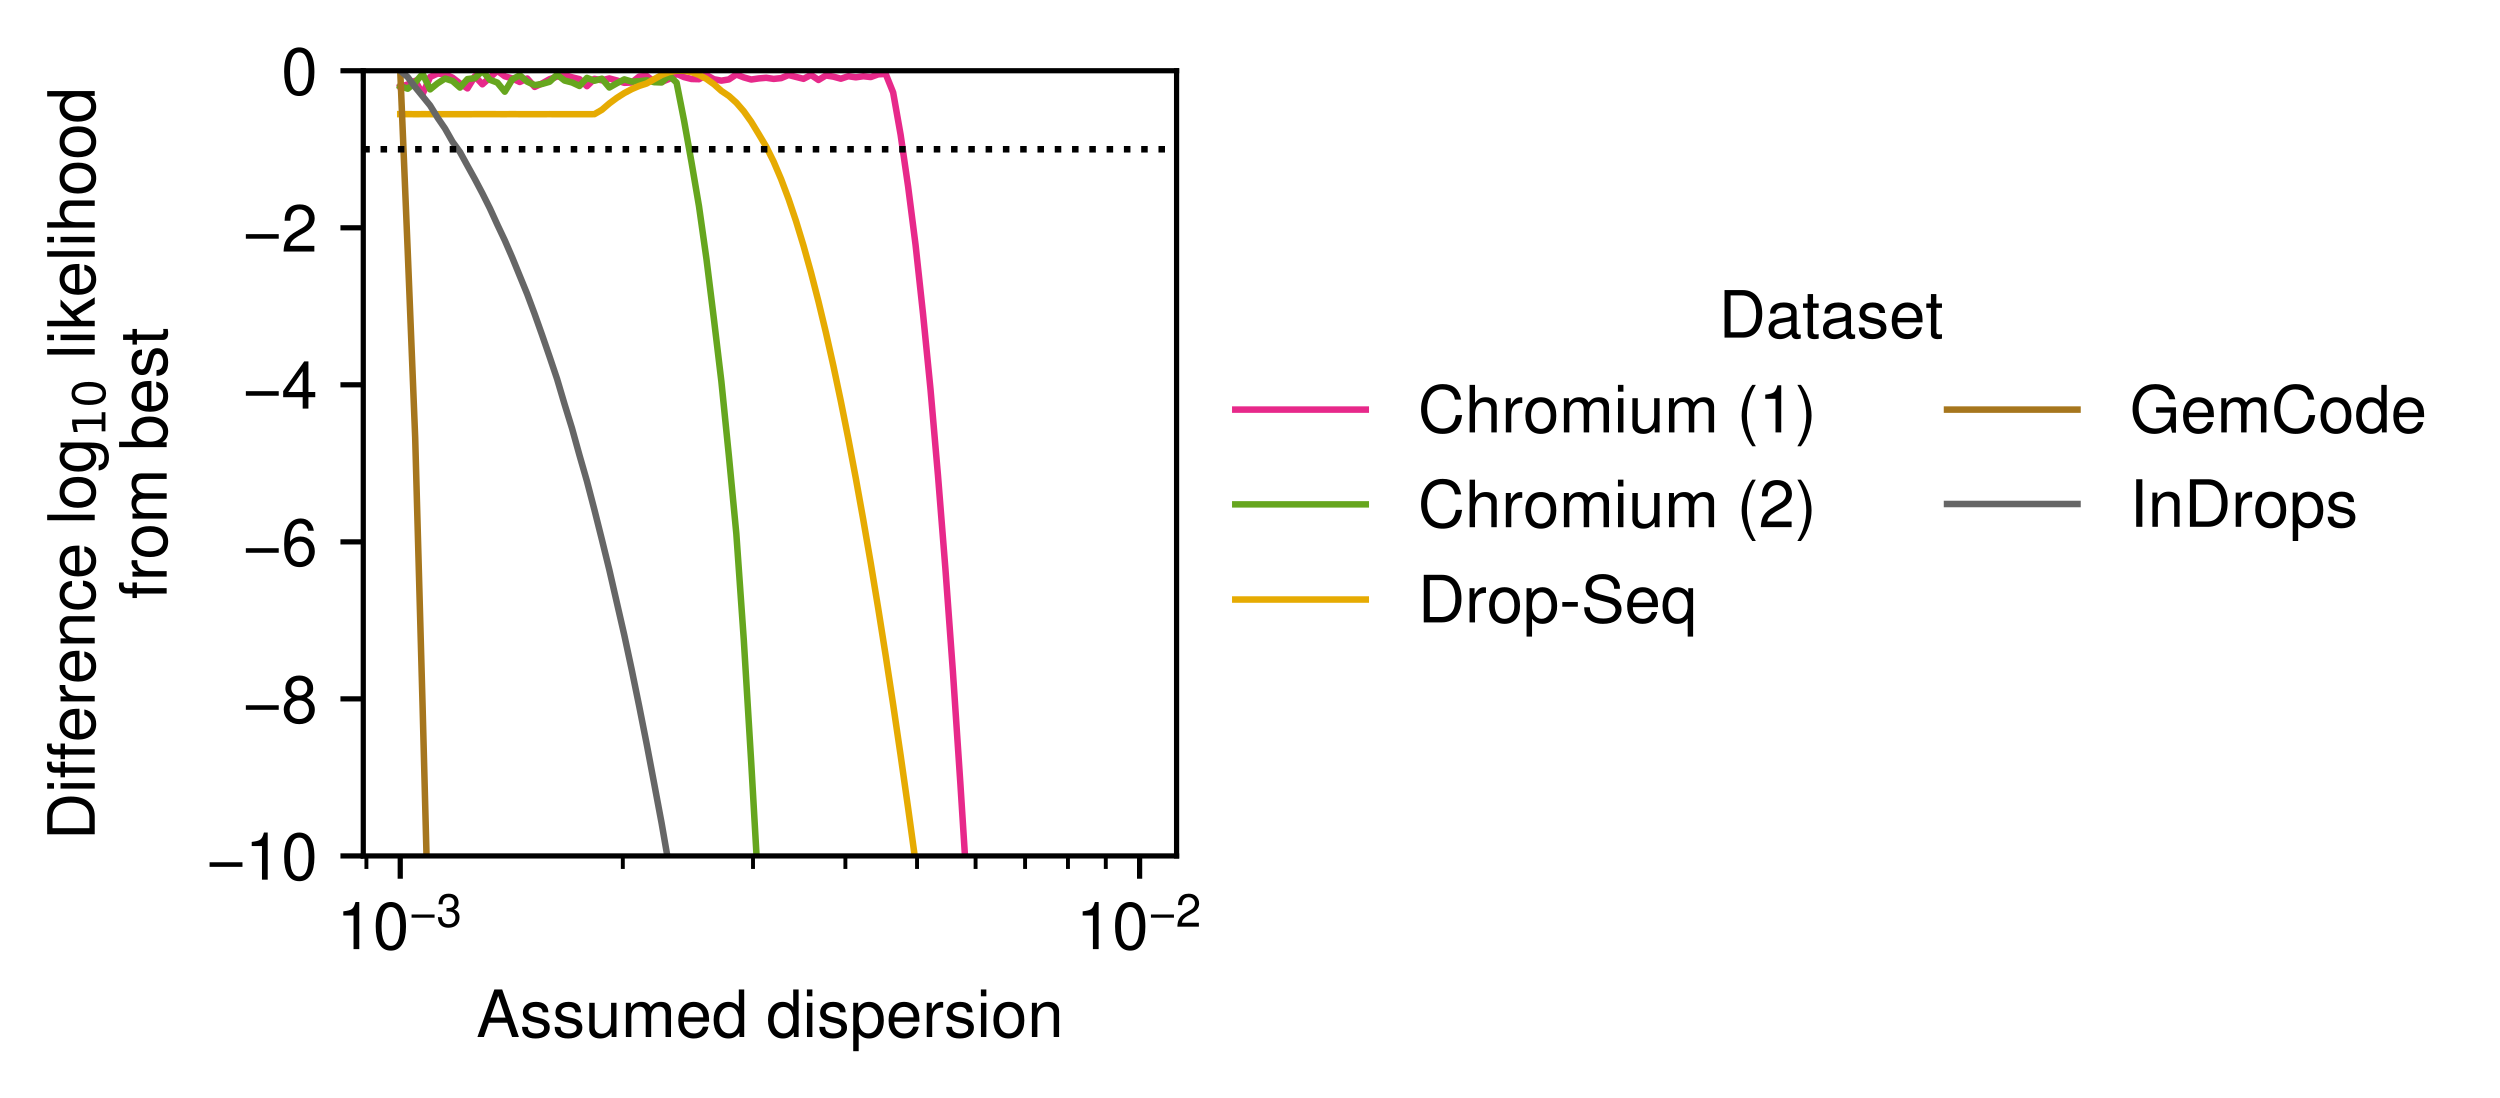 <?xml version="1.0" encoding="utf-8" standalone="no"?>
<!DOCTYPE svg PUBLIC "-//W3C//DTD SVG 1.1//EN"
  "http://www.w3.org/Graphics/SVG/1.1/DTD/svg11.dtd">
<!-- Created with matplotlib (https://matplotlib.org/) -->
<svg height="168.347pt" version="1.1" viewBox="0 0 383.236 168.347" width="383.236pt" xmlns="http://www.w3.org/2000/svg" xmlns:xlink="http://www.w3.org/1999/xlink">
 <defs>
  <style type="text/css">*{stroke-linecap:butt;stroke-linejoin:round;}</style>
 </defs>
 <g id="figure_1">
  <g id="patch_1">
   <path d="M 0 168.347 
L 383.236 168.347 
L 383.236 0 
L 0 0 
z
" style="fill:#ffffff;"/>
  </g>
  <g id="axes_1">
   <g id="patch_2">
    <path d="M 55.688 131.207 
L 180.363 131.207 
L 180.363 10.845 
L 55.688 10.845 
z
" style="fill:#ffffff;"/>
   </g>
   <g id="matplotlib.axis_1">
    <g id="xtick_1">
     <g id="line2d_1">
      <defs>
       <path d="M 0 0 
L 0 3.5 
" id="m29fd7e6d89" style="stroke:#000000;stroke-width:0.8;"/>
      </defs>
      <g>
       <use style="stroke:#000000;stroke-width:0.8;" x="61.355" xlink:href="#m29fd7e6d89" y="131.207"/>
      </g>
     </g>
     <g id="text_1">
      <!-- $\mathdefault{10^{-3}}$ -->
      <g transform="translate(51.605 145.497)scale(0.1 -0.1)">
       <defs>
        <path d="M 25.906 51.5 
L 25.906 0 
L 34.703 0 
L 34.703 72.297 
L 28.906 72.297 
C 25.797 61.203 23.797 59.703 10.203 57.906 
L 10.203 51.5 
z
" id="NimbusSans-Regular-49"/>
        <path d="M 27.5 72.297 
C 20.906 72.297 14.906 69.297 11.203 64.406 
C 6.594 58 4.297 48.406 4.297 35 
C 4.297 10.594 12.297 -2.297 27.5 -2.297 
C 42.5 -2.297 50.703 10.594 50.703 34.406 
C 50.703 48.406 48.5 57.797 43.797 64.406 
C 40.094 69.406 34.203 72.297 27.5 72.297 
z
M 27.5 64.5 
C 37 64.5 41.703 54.797 41.703 35.203 
C 41.703 14.594 37.094 5 27.297 5 
C 18 5 13.297 15 13.297 34.906 
C 13.297 54.797 18 64.5 27.5 64.5 
z
" id="NimbusSans-Regular-48"/>
        <path d="M 54.406 26.703 
L 4 26.703 
L 4 19.703 
L 54.406 19.703 
z
" id="NimbusSans-Regular-8722"/>
        <path d="M 22.094 33.297 
L 23.203 33.297 
L 26.906 33.297 
C 36.5 33.297 41.594 28.797 41.594 20.094 
C 41.594 11 36.094 5.5 27 5.5 
C 17.297 5.5 12.594 10.406 12 21 
L 3.203 21 
C 3.594 15.203 4.594 11.406 6.297 8.203 
C 10 1.203 16.906 -2.297 26.594 -2.297 
C 41.203 -2.297 50.594 6.5 50.594 20.203 
C 50.594 29.406 47.094 34.406 38.594 37.406 
C 45.203 40.094 48.5 45.094 48.5 52.406 
C 48.5 64.797 40.406 72.297 26.906 72.297 
C 12.594 72.297 5 64.297 4.703 49 
L 13.5 49 
C 13.594 53.406 14 55.906 15.094 58.094 
C 17.094 62.203 21.5 64.594 27 64.594 
C 34.797 64.594 39.5 59.906 39.5 52.094 
C 39.5 47 37.703 43.906 33.797 42.203 
C 31.406 41.203 28.203 40.797 22.094 40.703 
z
" id="NimbusSans-Regular-51"/>
       </defs>
       <use transform="translate(0 0.005)" xlink:href="#NimbusSans-Regular-49"/>
       <use transform="translate(55.6 0.005)" xlink:href="#NimbusSans-Regular-48"/>
       <use transform="translate(112.06 34.392)scale(0.7)" xlink:href="#NimbusSans-Regular-8722"/>
       <use transform="translate(152.94 34.392)scale(0.7)" xlink:href="#NimbusSans-Regular-51"/>
      </g>
     </g>
    </g>
    <g id="xtick_2">
     <g id="line2d_2">
      <g>
       <use style="stroke:#000000;stroke-width:0.8;" x="174.696" xlink:href="#m29fd7e6d89" y="131.207"/>
      </g>
     </g>
     <g id="text_2">
      <!-- $\mathdefault{10^{-2}}$ -->
      <g transform="translate(164.946 145.497)scale(0.1 -0.1)">
       <defs>
        <path d="M 50.594 8.703 
L 13.297 8.703 
C 14.203 14.703 17.406 18.5 26.094 23.797 
L 36.094 29.406 
C 46 34.906 51.094 42.297 51.094 51.203 
C 51.094 57.203 48.703 62.797 44.5 66.703 
C 40.297 70.5 35.094 72.297 28.406 72.297 
C 19.406 72.297 12.703 69.094 8.797 62.906 
C 6.297 59.094 5.203 54.594 5 47.297 
L 13.797 47.297 
C 14.094 52.203 14.703 55.094 15.906 57.5 
C 18.203 61.906 22.797 64.594 28.094 64.594 
C 36.094 64.594 42.094 58.797 42.094 51 
C 42.094 45.203 38.797 40.203 32.5 36.594 
L 23.297 31.203 
C 8.5 22.703 4.203 15.906 3.406 0.094 
L 50.594 0.094 
z
" id="NimbusSans-Regular-50"/>
       </defs>
       <use transform="translate(0 0.005)" xlink:href="#NimbusSans-Regular-49"/>
       <use transform="translate(55.6 0.005)" xlink:href="#NimbusSans-Regular-48"/>
       <use transform="translate(112.06 34.392)scale(0.7)" xlink:href="#NimbusSans-Regular-8722"/>
       <use transform="translate(152.94 34.392)scale(0.7)" xlink:href="#NimbusSans-Regular-50"/>
      </g>
     </g>
    </g>
    <g id="xtick_3">
     <g id="line2d_3">
      <defs>
       <path d="M 0 0 
L 0 2 
" id="me8c726391c" style="stroke:#000000;stroke-width:0.6;"/>
      </defs>
      <g>
       <use style="stroke:#000000;stroke-width:0.6;" x="56.169" xlink:href="#me8c726391c" y="131.207"/>
      </g>
     </g>
    </g>
    <g id="xtick_4">
     <g id="line2d_4">
      <g>
       <use style="stroke:#000000;stroke-width:0.6;" x="95.474" xlink:href="#me8c726391c" y="131.207"/>
      </g>
     </g>
    </g>
    <g id="xtick_5">
     <g id="line2d_5">
      <g>
       <use style="stroke:#000000;stroke-width:0.6;" x="115.432" xlink:href="#me8c726391c" y="131.207"/>
      </g>
     </g>
    </g>
    <g id="xtick_6">
     <g id="line2d_6">
      <g>
       <use style="stroke:#000000;stroke-width:0.6;" x="129.593" xlink:href="#me8c726391c" y="131.207"/>
      </g>
     </g>
    </g>
    <g id="xtick_7">
     <g id="line2d_7">
      <g>
       <use style="stroke:#000000;stroke-width:0.6;" x="140.577" xlink:href="#me8c726391c" y="131.207"/>
      </g>
     </g>
    </g>
    <g id="xtick_8">
     <g id="line2d_8">
      <g>
       <use style="stroke:#000000;stroke-width:0.6;" x="149.551" xlink:href="#me8c726391c" y="131.207"/>
      </g>
     </g>
    </g>
    <g id="xtick_9">
     <g id="line2d_9">
      <g>
       <use style="stroke:#000000;stroke-width:0.6;" x="157.139" xlink:href="#me8c726391c" y="131.207"/>
      </g>
     </g>
    </g>
    <g id="xtick_10">
     <g id="line2d_10">
      <g>
       <use style="stroke:#000000;stroke-width:0.6;" x="163.712" xlink:href="#me8c726391c" y="131.207"/>
      </g>
     </g>
    </g>
    <g id="xtick_11">
     <g id="line2d_11">
      <g>
       <use style="stroke:#000000;stroke-width:0.6;" x="169.51" xlink:href="#me8c726391c" y="131.207"/>
      </g>
     </g>
    </g>
    <g id="text_3">
     <!-- Assumed dispersion -->
     <g transform="translate(73.013 158.968)scale(0.1 -0.1)">
      <defs>
       <path d="M 47.406 21.906 
L 54.906 0 
L 65.297 0 
L 39.703 72.906 
L 27.703 72.906 
L 1.703 0 
L 11.594 0 
L 19.297 21.906 
z
M 44.797 29.703 
L 21.594 29.703 
L 33.594 62.906 
z
" id="NimbusSans-Regular-65"/>
       <path d="M 43.797 37.797 
C 43.703 48.094 36.906 53.906 24.797 53.906 
C 12.594 53.906 4.703 47.594 4.703 37.906 
C 4.703 29.703 8.906 25.797 21.297 22.797 
L 29.094 20.906 
C 34.906 19.5 37.203 17.406 37.203 13.703 
C 37.203 8.703 32.297 5.406 25 5.406 
C 20.5 5.406 16.703 6.703 14.594 8.906 
C 13.297 10.406 12.703 11.906 12.203 15.594 
L 3.406 15.594 
C 3.797 3.5 10.594 -2.297 24.297 -2.297 
C 37.5 -2.297 45.906 4.203 45.906 14.297 
C 45.906 22.094 41.5 26.406 31.094 28.906 
L 23.094 30.797 
C 16.297 32.406 13.406 34.594 13.406 38.297 
C 13.406 43.203 17.703 46.203 24.5 46.203 
C 31.203 46.203 34.797 43.297 35 37.797 
z
" id="NimbusSans-Regular-115"/>
       <path d="M 48.203 0 
L 48.203 52.406 
L 39.906 52.406 
L 39.906 22.703 
C 39.906 12 34.297 5 25.594 5 
C 19 5 14.797 9 14.797 15.297 
L 14.797 52.406 
L 6.5 52.406 
L 6.5 12 
C 6.5 3.297 13 -2.297 23.203 -2.297 
C 30.906 -2.297 35.797 0.406 40.703 7.297 
L 40.703 0 
z
" id="NimbusSans-Regular-117"/>
       <path d="M 7 52.406 
L 7 0 
L 15.406 0 
L 15.406 32.906 
C 15.406 40.5 20.906 46.594 27.703 46.594 
C 33.906 46.594 37.406 42.797 37.406 36.094 
L 37.406 0 
L 45.797 0 
L 45.797 32.906 
C 45.797 40.5 51.297 46.594 58.094 46.594 
C 64.203 46.594 67.797 42.703 67.797 36.094 
L 67.797 0 
L 76.203 0 
L 76.203 39.297 
C 76.203 48.703 70.797 53.906 61 53.906 
C 54 53.906 49.797 51.797 44.906 45.906 
C 41.797 51.5 37.594 53.906 30.797 53.906 
C 23.797 53.906 19.094 51.297 14.703 45 
L 14.703 52.406 
z
" id="NimbusSans-Regular-109"/>
       <path d="M 51.297 23.406 
C 51.297 31.406 50.703 36.203 49.203 40.094 
C 45.797 48.703 37.797 53.906 28 53.906 
C 13.406 53.906 4 42.797 4 25.5 
C 4 8.203 13 -2.297 27.797 -2.297 
C 39.797 -2.297 48.094 4.5 50.203 15.906 
L 41.797 15.906 
C 39.5 9 34.797 5.406 28.094 5.406 
C 22.797 5.406 18.297 7.797 15.5 12.203 
C 13.5 15.203 12.797 18.203 12.703 23.406 
z
M 12.906 30.203 
C 13.594 39.906 19.5 46.203 27.906 46.203 
C 36.406 46.203 42.297 39.594 42.297 30.203 
z
" id="NimbusSans-Regular-101"/>
       <path d="M 49.5 72.906 
L 41.203 72.906 
L 41.203 45.797 
C 37.703 51.094 32.094 53.906 25.094 53.906 
C 11.5 53.906 2.594 43 2.594 26.297 
C 2.594 8.594 11.203 -2.297 25.406 -2.297 
C 32.594 -2.297 37.594 0.406 42.094 6.906 
L 42.094 0 
L 49.5 0 
z
M 26.5 46.094 
C 35.5 46.094 41.203 38.203 41.203 25.594 
C 41.203 13.5 35.406 5.5 26.594 5.5 
C 17.406 5.5 11.297 13.594 11.297 25.797 
C 11.297 38 17.406 46.094 26.5 46.094 
z
" id="NimbusSans-Regular-100"/>
       <path id="NimbusSans-Regular-32"/>
       <path d="M 15 52.406 
L 6.703 52.406 
L 6.703 0 
L 15 0 
z
M 15 72.906 
L 6.594 72.906 
L 6.594 62.406 
L 15 62.406 
z
" id="NimbusSans-Regular-105"/>
       <path d="M 5.406 -21.797 
L 13.797 -21.797 
L 13.797 5.5 
C 18.203 0.094 23.094 -2.297 29.906 -2.297 
C 43.5 -2.297 52.297 8.594 52.297 25.297 
C 52.297 42.906 43.703 53.906 29.797 53.906 
C 22.703 53.906 17 50.703 13.094 44.5 
L 13.094 52.406 
L 5.406 52.406 
z
M 28.406 46.094 
C 37.594 46.094 43.594 38 43.594 25.5 
C 43.594 13.594 37.5 5.5 28.406 5.5 
C 19.5 5.5 13.797 13.5 13.797 25.797 
C 13.797 38.094 19.5 46.094 28.406 46.094 
z
" id="NimbusSans-Regular-112"/>
       <path d="M 6.906 52.406 
L 6.906 0 
L 15.297 0 
L 15.297 27.203 
C 15.406 39.797 20.594 45.406 32.094 45.094 
L 32.094 53.594 
C 30.703 53.797 29.906 53.906 28.906 53.906 
C 23.5 53.906 19.406 50.703 14.594 42.906 
L 14.594 52.406 
z
" id="NimbusSans-Regular-114"/>
       <path d="M 27.203 53.906 
C 12.406 53.906 3.594 43.406 3.594 25.797 
C 3.594 8.094 12.406 -2.297 27.297 -2.297 
C 42.094 -2.297 51 8.203 51 25.406 
C 51 43.594 42.406 53.906 27.203 53.906 
z
M 27.297 46.203 
C 36.703 46.203 42.297 38.5 42.297 25.5 
C 42.297 13.094 36.5 5.406 27.297 5.406 
C 18 5.406 12.297 13.094 12.297 25.797 
C 12.297 38.5 18 46.203 27.297 46.203 
z
" id="NimbusSans-Regular-111"/>
       <path d="M 7 52.406 
L 7 0 
L 15.406 0 
L 15.406 28.906 
C 15.406 39.594 21 46.594 29.594 46.594 
C 36.203 46.594 40.406 42.594 40.406 36.297 
L 40.406 0 
L 48.703 0 
L 48.703 39.594 
C 48.703 48.297 42.203 53.906 32.094 53.906 
C 24.297 53.906 19.297 50.906 14.703 43.594 
L 14.703 52.406 
z
" id="NimbusSans-Regular-110"/>
      </defs>
      <use xlink:href="#NimbusSans-Regular-65"/>
      <use x="66.7" xlink:href="#NimbusSans-Regular-115"/>
      <use x="116.7" xlink:href="#NimbusSans-Regular-115"/>
      <use x="166.7" xlink:href="#NimbusSans-Regular-117"/>
      <use x="222.3" xlink:href="#NimbusSans-Regular-109"/>
      <use x="305.6" xlink:href="#NimbusSans-Regular-101"/>
      <use x="361.2" xlink:href="#NimbusSans-Regular-100"/>
      <use x="416.8" xlink:href="#NimbusSans-Regular-32"/>
      <use x="444.6" xlink:href="#NimbusSans-Regular-100"/>
      <use x="500.2" xlink:href="#NimbusSans-Regular-105"/>
      <use x="522.4" xlink:href="#NimbusSans-Regular-115"/>
      <use x="572.4" xlink:href="#NimbusSans-Regular-112"/>
      <use x="628" xlink:href="#NimbusSans-Regular-101"/>
      <use x="683.6" xlink:href="#NimbusSans-Regular-114"/>
      <use x="716.9" xlink:href="#NimbusSans-Regular-115"/>
      <use x="766.9" xlink:href="#NimbusSans-Regular-105"/>
      <use x="789.1" xlink:href="#NimbusSans-Regular-111"/>
      <use x="844.7" xlink:href="#NimbusSans-Regular-110"/>
     </g>
    </g>
   </g>
   <g id="matplotlib.axis_2">
    <g id="ytick_1">
     <g id="line2d_12">
      <defs>
       <path d="M 0 0 
L -3.5 0 
" id="m5d2bdce4a2" style="stroke:#000000;stroke-width:0.8;"/>
      </defs>
      <g>
       <use style="stroke:#000000;stroke-width:0.8;" x="55.688" xlink:href="#m5d2bdce4a2" y="131.207"/>
      </g>
     </g>
     <g id="text_4">
      <!-- −10 -->
      <g transform="translate(31.728 134.852)scale(0.1 -0.1)">
       <use xlink:href="#NimbusSans-Regular-8722"/>
       <use x="58.4" xlink:href="#NimbusSans-Regular-49"/>
       <use x="114" xlink:href="#NimbusSans-Regular-48"/>
      </g>
     </g>
    </g>
    <g id="ytick_2">
     <g id="line2d_13">
      <g>
       <use style="stroke:#000000;stroke-width:0.8;" x="55.688" xlink:href="#m5d2bdce4a2" y="107.134"/>
      </g>
     </g>
     <g id="text_5">
      <!-- −8 -->
      <g transform="translate(37.288 110.78)scale(0.1 -0.1)">
       <defs>
        <path d="M 39.094 38.094 
C 46.5 42.594 48.797 46.203 48.797 53 
C 48.797 64.406 40.094 72.297 27.5 72.297 
C 15 72.297 6.203 64.406 6.203 53.094 
C 6.203 46.203 8.5 42.703 15.797 38.094 
C 7.703 34 3.703 28.094 3.703 20.094 
C 3.703 6.906 13.406 -2.297 27.5 -2.297 
C 41.5 -2.297 51.297 6.906 51.297 20.094 
C 51.297 28.094 47.297 34 39.094 38.094 
z
M 27.5 64.5 
C 35 64.5 39.797 60 39.797 52.797 
C 39.797 46 34.906 41.5 27.5 41.5 
C 20 41.5 15.203 46 15.203 53 
C 15.203 60 20 64.5 27.5 64.5 
z
M 27.5 34.094 
C 36.297 34.094 42.297 28.297 42.297 19.906 
C 42.297 11.203 36.406 5.5 27.297 5.5 
C 18.703 5.5 12.703 11.406 12.703 19.797 
C 12.703 28.406 18.594 34.094 27.5 34.094 
z
" id="NimbusSans-Regular-56"/>
       </defs>
       <use xlink:href="#NimbusSans-Regular-8722"/>
       <use x="58.4" xlink:href="#NimbusSans-Regular-56"/>
      </g>
     </g>
    </g>
    <g id="ytick_3">
     <g id="line2d_14">
      <g>
       <use style="stroke:#000000;stroke-width:0.8;" x="55.688" xlink:href="#m5d2bdce4a2" y="83.062"/>
      </g>
     </g>
     <g id="text_6">
      <!-- −6 -->
      <g transform="translate(37.288 86.707)scale(0.1 -0.1)">
       <defs>
        <path d="M 49.797 53.5 
C 48.094 65.297 40.5 72.297 29.703 72.297 
C 21.906 72.297 14.906 68.5 10.703 62 
C 6.203 54.906 4.297 46.094 4.297 33 
C 4.297 20.797 6 13.094 10.297 6.703 
C 14.094 0.797 20.297 -2.297 28.094 -2.297 
C 41.594 -2.297 51.297 7.797 51.297 21.906 
C 51.297 35.203 42.297 44.594 29.594 44.594 
C 22.594 44.594 17.094 42 13.297 36.703 
C 13.406 54.594 19 64.5 29.094 64.5 
C 35.297 64.5 39.594 60.5 41 53.5 
z
M 28.5 36.797 
C 37 36.797 42.297 30.797 42.297 21.203 
C 42.297 12.094 36.297 5.5 28.203 5.5 
C 20 5.5 13.797 12.406 13.797 21.594 
C 13.797 30.594 19.797 36.797 28.5 36.797 
z
" id="NimbusSans-Regular-54"/>
       </defs>
       <use xlink:href="#NimbusSans-Regular-8722"/>
       <use x="58.4" xlink:href="#NimbusSans-Regular-54"/>
      </g>
     </g>
    </g>
    <g id="ytick_4">
     <g id="line2d_15">
      <g>
       <use style="stroke:#000000;stroke-width:0.8;" x="55.688" xlink:href="#m5d2bdce4a2" y="58.99"/>
      </g>
     </g>
     <g id="text_7">
      <!-- −4 -->
      <g transform="translate(37.288 62.635)scale(0.1 -0.1)">
       <defs>
        <path d="M 32.703 17.5 
L 32.703 0 
L 41.5 0 
L 41.5 17.5 
L 52 17.5 
L 52 25.406 
L 41.5 25.406 
L 41.5 72.297 
L 35 72.297 
L 2.797 26.797 
L 2.797 17.5 
z
M 32.703 25.406 
L 10.5 25.406 
L 32.703 57.297 
z
" id="NimbusSans-Regular-52"/>
       </defs>
       <use xlink:href="#NimbusSans-Regular-8722"/>
       <use x="58.4" xlink:href="#NimbusSans-Regular-52"/>
      </g>
     </g>
    </g>
    <g id="ytick_5">
     <g id="line2d_16">
      <g>
       <use style="stroke:#000000;stroke-width:0.8;" x="55.688" xlink:href="#m5d2bdce4a2" y="34.918"/>
      </g>
     </g>
     <g id="text_8">
      <!-- −2 -->
      <g transform="translate(37.288 38.563)scale(0.1 -0.1)">
       <use xlink:href="#NimbusSans-Regular-8722"/>
       <use x="58.4" xlink:href="#NimbusSans-Regular-50"/>
      </g>
     </g>
    </g>
    <g id="ytick_6">
     <g id="line2d_17">
      <g>
       <use style="stroke:#000000;stroke-width:0.8;" x="55.688" xlink:href="#m5d2bdce4a2" y="10.845"/>
      </g>
     </g>
     <g id="text_9">
      <!-- 0 -->
      <g transform="translate(43.128 14.491)scale(0.1 -0.1)">
       <use xlink:href="#NimbusSans-Regular-48"/>
      </g>
     </g>
    </g>
    <g id="text_10">
     <!-- Difference log$_{10}$ likelihood -->
     <g transform="translate(14.6 128.776)rotate(-90)scale(0.1 -0.1)">
      <defs>
       <path d="M 8.906 0 
L 37 0 
C 55.406 0 66.703 13.797 66.703 36.5 
C 66.703 59.094 55.5 72.906 37 72.906 
L 8.906 72.906 
z
M 18.203 8.203 
L 18.203 64.703 
L 35.406 64.703 
C 49.797 64.703 57.406 55 57.406 36.406 
C 57.406 17.906 49.797 8.203 35.406 8.203 
z
" id="NimbusSans-Regular-68"/>
       <path d="M 25.797 52.406 
L 17.094 52.406 
L 17.094 60.594 
C 17.094 64.094 19 65.906 22.906 65.906 
C 23.594 65.906 23.906 65.906 25.797 65.797 
L 25.797 72.703 
C 23.906 73.094 22.797 73.203 21.094 73.203 
C 13.406 73.203 8.797 68.797 8.797 61.297 
L 8.797 52.406 
L 1.797 52.406 
L 1.797 45.594 
L 8.797 45.594 
L 8.797 0 
L 17.094 0 
L 17.094 45.594 
L 25.797 45.594 
z
" id="NimbusSans-Regular-102"/>
       <path d="M 47.094 34.797 
C 46.703 39.906 45.594 43.203 43.594 46.094 
C 40 51 33.703 53.906 26.406 53.906 
C 12.203 53.906 3.094 42.703 3.094 25.297 
C 3.094 8.406 12.094 -2.297 26.297 -2.297 
C 38.797 -2.297 46.703 5.203 47.703 18 
L 39.297 18 
C 37.906 9.594 33.594 5.406 26.5 5.406 
C 17.297 5.406 11.797 12.906 11.797 25.297 
C 11.797 38.406 17.203 46.203 26.297 46.203 
C 33.297 46.203 37.703 42.094 38.703 34.797 
z
" id="NimbusSans-Regular-99"/>
       <path d="M 15.203 72.906 
L 6.797 72.906 
L 6.797 0 
L 15.203 0 
z
" id="NimbusSans-Regular-108"/>
       <path d="M 40.406 52.406 
L 40.406 44.797 
C 36.203 51.094 31.594 53.906 25 53.906 
C 12.297 53.906 3.5 42.094 3.5 25.297 
C 3.5 16.5 5.594 10.094 10.094 4.797 
C 14 0.203 19 -2.297 24.406 -2.297 
C 30.703 -2.297 35.203 0.5 39.594 7.094 
L 39.594 4.406 
C 39.594 -9.594 35.703 -14.797 25.297 -14.797 
C 18.203 -14.797 14.5 -12 13.703 -6 
L 5.203 -6 
C 6 -15.703 13.703 -21.797 25.094 -21.797 
C 32.797 -21.797 39.203 -19.297 42.594 -15.094 
C 46.594 -10.203 48.094 -3.703 48.094 8.594 
L 48.094 52.406 
z
M 25.797 46.203 
C 34.594 46.203 39.594 38.797 39.594 25.5 
C 39.594 12.797 34.5 5.406 25.797 5.406 
C 17.203 5.406 12.203 12.906 12.203 25.797 
C 12.203 38.594 17.203 46.203 25.797 46.203 
z
" id="NimbusSans-Regular-103"/>
       <path d="M 12.406 8.297 
L 28.516 8.297 
L 28.516 63.922 
L 10.984 60.406 
L 10.984 69.391 
L 28.422 72.906 
L 38.281 72.906 
L 38.281 8.297 
L 54.391 8.297 
L 54.391 0 
L 12.406 0 
z
" id="DejaVuSans-49"/>
       <path d="M 31.781 66.406 
Q 24.172 66.406 20.328 58.906 
Q 16.5 51.422 16.5 36.375 
Q 16.5 21.391 20.328 13.891 
Q 24.172 6.391 31.781 6.391 
Q 39.453 6.391 43.281 13.891 
Q 47.125 21.391 47.125 36.375 
Q 47.125 51.422 43.281 58.906 
Q 39.453 66.406 31.781 66.406 
z
M 31.781 74.219 
Q 44.047 74.219 50.516 64.516 
Q 56.984 54.828 56.984 36.375 
Q 56.984 17.969 50.516 8.266 
Q 44.047 -1.422 31.781 -1.422 
Q 19.531 -1.422 13.062 8.266 
Q 6.594 17.969 6.594 36.375 
Q 6.594 54.828 13.062 64.516 
Q 19.531 74.219 31.781 74.219 
z
" id="DejaVuSans-48"/>
       <path d="M 14.094 72.906 
L 5.797 72.906 
L 5.797 0 
L 14.094 0 
L 14.094 20.406 
L 22.203 28.406 
L 39.906 0 
L 50.203 0 
L 28.797 34.297 
L 47 52.406 
L 36.297 52.406 
L 14.094 30.203 
z
" id="NimbusSans-Regular-107"/>
       <path d="M 7 72.906 
L 7 0 
L 15.297 0 
L 15.297 28.906 
C 15.297 39.594 20.906 46.594 29.5 46.594 
C 32.297 46.594 34.906 45.797 36.906 44.297 
C 39.297 42.5 40.297 40 40.297 36.297 
L 40.297 0 
L 48.594 0 
L 48.594 39.594 
C 48.594 48.406 42.297 53.906 32.094 53.906 
C 24.703 53.906 20.203 51.594 15.297 45.203 
L 15.297 72.906 
z
" id="NimbusSans-Regular-104"/>
      </defs>
      <use transform="translate(0 0.797)" xlink:href="#NimbusSans-Regular-68"/>
      <use transform="translate(72.2 0.797)" xlink:href="#NimbusSans-Regular-105"/>
      <use transform="translate(94.4 0.797)" xlink:href="#NimbusSans-Regular-102"/>
      <use transform="translate(122.2 0.797)" xlink:href="#NimbusSans-Regular-102"/>
      <use transform="translate(150 0.797)" xlink:href="#NimbusSans-Regular-101"/>
      <use transform="translate(205.6 0.797)" xlink:href="#NimbusSans-Regular-114"/>
      <use transform="translate(238.9 0.797)" xlink:href="#NimbusSans-Regular-101"/>
      <use transform="translate(294.5 0.797)" xlink:href="#NimbusSans-Regular-110"/>
      <use transform="translate(350.1 0.797)" xlink:href="#NimbusSans-Regular-99"/>
      <use transform="translate(400.1 0.797)" xlink:href="#NimbusSans-Regular-101"/>
      <use transform="translate(455.7 0.797)" xlink:href="#NimbusSans-Regular-32"/>
      <use transform="translate(483.5 0.797)" xlink:href="#NimbusSans-Regular-108"/>
      <use transform="translate(505.7 0.797)" xlink:href="#NimbusSans-Regular-111"/>
      <use transform="translate(561.3 0.797)" xlink:href="#NimbusSans-Regular-103"/>
      <use transform="translate(617.857 -15.609)scale(0.7)" xlink:href="#DejaVuSans-49"/>
      <use transform="translate(662.393 -15.609)scale(0.7)" xlink:href="#DejaVuSans-48"/>
      <use transform="translate(709.664 0.797)" xlink:href="#NimbusSans-Regular-32"/>
      <use transform="translate(737.464 0.797)" xlink:href="#NimbusSans-Regular-108"/>
      <use transform="translate(759.664 0.797)" xlink:href="#NimbusSans-Regular-105"/>
      <use transform="translate(781.864 0.797)" xlink:href="#NimbusSans-Regular-107"/>
      <use transform="translate(831.863 0.797)" xlink:href="#NimbusSans-Regular-101"/>
      <use transform="translate(887.463 0.797)" xlink:href="#NimbusSans-Regular-108"/>
      <use transform="translate(909.663 0.797)" xlink:href="#NimbusSans-Regular-105"/>
      <use transform="translate(931.863 0.797)" xlink:href="#NimbusSans-Regular-104"/>
      <use transform="translate(987.463 0.797)" xlink:href="#NimbusSans-Regular-111"/>
      <use transform="translate(1043.063 0.797)" xlink:href="#NimbusSans-Regular-111"/>
      <use transform="translate(1098.663 0.797)" xlink:href="#NimbusSans-Regular-100"/>
     </g>
     <!-- from best -->
     <g transform="translate(25.549 91.864)rotate(-90)scale(0.1 -0.1)">
      <defs>
       <path d="M 5.406 72.906 
L 5.406 0 
L 12.906 0 
L 12.906 6.703 
C 16.906 0.594 22.203 -2.297 29.5 -2.297 
C 43.297 -2.297 52.297 9 52.297 26.406 
C 52.297 43.406 43.797 53.906 29.906 53.906 
C 22.703 53.906 17.594 51.203 13.703 45.297 
L 13.703 72.906 
z
M 28.297 46.094 
C 37.594 46.094 43.594 38 43.594 25.5 
C 43.594 13.594 37.406 5.5 28.297 5.5 
C 19.406 5.5 13.703 13.5 13.703 25.797 
C 13.703 38.094 19.406 46.094 28.297 46.094 
z
" id="NimbusSans-Regular-98"/>
       <path d="M 25.406 52.406 
L 16.797 52.406 
L 16.797 66.797 
L 8.5 66.797 
L 8.5 52.406 
L 1.406 52.406 
L 1.406 45.594 
L 8.5 45.594 
L 8.5 6 
C 8.5 0.594 12.094 -2.297 18.594 -2.297 
C 20.797 -2.297 22.594 -2.094 25.406 -1.594 
L 25.406 5.406 
C 24.203 5.094 23.094 5 21.406 5 
C 17.797 5 16.797 6 16.797 9.703 
L 16.797 45.594 
L 25.406 45.594 
z
" id="NimbusSans-Regular-116"/>
      </defs>
      <use xlink:href="#NimbusSans-Regular-102"/>
      <use x="27.8" xlink:href="#NimbusSans-Regular-114"/>
      <use x="61.1" xlink:href="#NimbusSans-Regular-111"/>
      <use x="116.7" xlink:href="#NimbusSans-Regular-109"/>
      <use x="200" xlink:href="#NimbusSans-Regular-32"/>
      <use x="227.8" xlink:href="#NimbusSans-Regular-98"/>
      <use x="283.4" xlink:href="#NimbusSans-Regular-101"/>
      <use x="339" xlink:href="#NimbusSans-Regular-115"/>
      <use x="389" xlink:href="#NimbusSans-Regular-116"/>
     </g>
    </g>
   </g>
   <g id="line2d_18">
    <path clip-path="url(#p187c91c72a)" d="M 61.355 13.317 
L 62.5 12.944 
L 63.645 12.393 
L 64.789 14.403 
L 65.934 11.805 
L 67.079 11.273 
L 68.224 11.377 
L 69.369 11.906 
L 70.514 12.79 
L 71.659 13.549 
L 72.803 11.691 
L 73.948 12.922 
L 75.093 11.9 
L 76.238 10.845 
L 77.383 11.694 
L 78.528 12.026 
L 79.673 12.568 
L 80.817 12.036 
L 81.962 13.323 
L 83.107 12.787 
L 84.252 12.142 
L 85.397 11.742 
L 86.542 11.497 
L 87.687 11.85 
L 88.831 12.133 
L 89.976 13.208 
L 91.121 12.093 
L 92.266 12.309 
L 93.411 12.027 
L 94.556 12.332 
L 95.701 12.696 
L 96.845 12.648 
L 97.99 11.732 
L 99.135 11.642 
L 100.28 12.523 
L 101.425 12.552 
L 102.57 12.098 
L 103.715 11.318 
L 104.859 11.818 
L 106.004 12.11 
L 107.149 12.141 
L 108.294 11.495 
L 109.439 12.148 
L 110.584 12.362 
L 111.729 12.178 
L 112.873 11.416 
L 114.018 11.865 
L 115.163 12.19 
L 116.308 12.023 
L 117.453 11.924 
L 118.598 12.094 
L 119.743 11.977 
L 120.887 11.499 
L 122.032 11.794 
L 123.177 12.082 
L 124.322 11.482 
L 125.467 12.258 
L 126.612 11.567 
L 127.757 11.752 
L 128.901 12.065 
L 130.046 11.686 
L 131.191 11.854 
L 132.336 11.687 
L 133.481 11.812 
L 134.626 11.397 
L 135.771 11.329 
L 136.915 14.179 
L 138.06 20.66 
L 139.205 28.568 
L 140.35 37.536 
L 141.495 48.12 
L 142.64 59.671 
L 143.785 72.868 
L 144.929 87.249 
L 146.074 102.969 
L 147.219 120.12 
L 148.364 138.129 
L 149.509 158.268 
L 150.12 169.347 
" style="fill:none;stroke:#e7298a;stroke-linecap:square;"/>
   </g>
   <g id="line2d_19">
    <path clip-path="url(#p187c91c72a)" d="M 61.355 13.205 
L 62.5 13.598 
L 63.645 12.655 
L 64.789 11.317 
L 65.934 13.7 
L 67.079 12.773 
L 68.224 12.037 
L 69.369 12.413 
L 70.514 13.423 
L 71.659 12.127 
L 72.803 11.976 
L 73.948 10.845 
L 75.093 12.229 
L 76.238 12.661 
L 77.383 14.053 
L 78.528 12.176 
L 79.673 11.53 
L 80.817 12.518 
L 81.962 13.049 
L 83.107 12.867 
L 84.252 12.534 
L 85.397 11.441 
L 86.542 12.348 
L 87.687 12.642 
L 88.831 13.176 
L 89.976 11.946 
L 91.121 12.377 
L 92.266 12.068 
L 93.411 13.412 
L 94.556 12.765 
L 95.701 12.17 
L 96.845 12.509 
L 97.99 12.456 
L 99.135 12.311 
L 100.28 12.598 
L 101.425 12.637 
L 102.57 11.573 
L 103.715 12.665 
L 104.859 18.47 
L 106.004 24.871 
L 107.149 31.599 
L 108.294 39.688 
L 109.439 48.919 
L 110.584 58.494 
L 111.729 69.84 
L 112.873 81.802 
L 114.018 98.087 
L 115.163 116.978 
L 116.308 137.018 
L 117.453 158.184 
L 118.01 169.347 
" style="fill:none;stroke:#66a61e;stroke-linecap:square;"/>
   </g>
   <g id="line2d_20">
    <path clip-path="url(#p187c91c72a)" d="M 61.355 17.498 
L 62.5 17.493 
L 63.645 17.506 
L 64.789 17.499 
L 65.934 17.502 
L 67.079 17.502 
L 68.224 17.503 
L 69.369 17.503 
L 70.514 17.506 
L 71.659 17.506 
L 72.803 17.499 
L 73.948 17.495 
L 75.093 17.499 
L 76.238 17.501 
L 77.383 17.504 
L 78.528 17.497 
L 79.673 17.503 
L 80.817 17.509 
L 81.962 17.505 
L 83.107 17.505 
L 84.252 17.5 
L 85.397 17.507 
L 86.542 17.503 
L 87.687 17.502 
L 88.831 17.507 
L 89.976 17.506 
L 91.121 17.501 
L 92.266 16.831 
L 93.411 15.851 
L 94.556 15.002 
L 95.701 14.27 
L 96.845 13.663 
L 97.99 13.169 
L 99.135 12.797 
L 100.28 12.136 
L 101.425 11.487 
L 102.57 11.057 
L 103.715 10.845 
L 104.859 10.848 
L 106.004 11.061 
L 107.149 11.479 
L 108.294 12.096 
L 109.439 12.914 
L 110.584 13.931 
L 111.729 14.704 
L 112.873 15.737 
L 114.018 17.057 
L 115.163 18.67 
L 116.308 20.553 
L 117.453 22.477 
L 118.598 24.783 
L 119.743 27.466 
L 120.887 30.509 
L 122.032 33.911 
L 123.177 37.673 
L 124.322 41.777 
L 125.467 46.226 
L 126.612 51 
L 127.757 56.104 
L 128.901 61.53 
L 130.046 67.272 
L 131.191 73.321 
L 132.336 79.682 
L 133.481 86.33 
L 134.626 93.271 
L 135.771 100.5 
L 136.915 108.012 
L 138.06 115.792 
L 139.205 123.849 
L 140.35 132.17 
L 141.495 140.745 
L 142.64 149.578 
L 143.785 158.664 
L 144.929 167.984 
L 145.093 169.347 
" style="fill:none;stroke:#e6ab02;stroke-linecap:square;"/>
   </g>
   <g id="line2d_21">
    <path clip-path="url(#p187c91c72a)" d="M 61.355 10.845 
L 62.5 38.503 
L 63.645 67.088 
L 64.789 108.587 
L 65.934 152.139 
L 66.39 169.347 
" style="fill:none;stroke:#a6761d;stroke-linecap:square;"/>
   </g>
   <g id="line2d_22">
    <path clip-path="url(#p187c91c72a)" d="M 61.355 10.845 
L 62.5 11.812 
L 63.645 13.359 
L 64.789 14.763 
L 65.934 16.17 
L 67.079 18.039 
L 68.224 19.713 
L 69.369 21.728 
L 70.514 23.312 
L 71.659 25.404 
L 72.803 27.471 
L 73.948 29.639 
L 75.093 31.925 
L 76.238 34.432 
L 77.383 36.847 
L 78.528 39.485 
L 79.673 42.286 
L 80.817 45.081 
L 81.962 48.152 
L 83.107 51.375 
L 84.252 54.695 
L 85.397 58.091 
L 86.542 61.957 
L 87.687 65.659 
L 88.831 69.786 
L 89.976 73.766 
L 91.121 78.15 
L 92.266 82.714 
L 93.411 87.373 
L 94.556 92.373 
L 95.701 97.365 
L 96.845 102.693 
L 97.99 108.286 
L 99.135 114.068 
L 100.28 120.115 
L 101.425 126.205 
L 102.57 132.797 
L 103.715 139.565 
L 104.859 146.672 
L 106.004 153.899 
L 107.149 161.399 
L 108.292 169.347 
" style="fill:none;stroke:#666666;stroke-linecap:square;"/>
   </g>
   <g id="line2d_23">
    <path clip-path="url(#p187c91c72a)" d="M 55.688 22.881 
L 180.363 22.881 
" style="fill:none;stroke:#000000;stroke-dasharray:1,1.65;stroke-dashoffset:0;"/>
   </g>
   <g id="patch_3">
    <path d="M 55.688 131.207 
L 55.688 10.845 
" style="fill:none;stroke:#000000;stroke-linecap:square;stroke-linejoin:miter;stroke-width:0.8;"/>
   </g>
   <g id="patch_4">
    <path d="M 180.363 131.207 
L 180.363 10.845 
" style="fill:none;stroke:#000000;stroke-linecap:square;stroke-linejoin:miter;stroke-width:0.8;"/>
   </g>
   <g id="patch_5">
    <path d="M 55.688 131.207 
L 180.363 131.207 
" style="fill:none;stroke:#000000;stroke-linecap:square;stroke-linejoin:miter;stroke-width:0.8;"/>
   </g>
   <g id="patch_6">
    <path d="M 55.688 10.845 
L 180.363 10.845 
" style="fill:none;stroke:#000000;stroke-linecap:square;stroke-linejoin:miter;stroke-width:0.8;"/>
   </g>
   <g id="legend_1">
    <g id="text_11">
     <!-- Dataset -->
     <g transform="translate(263.471 51.757)scale(0.1 -0.1)">
      <defs>
       <path d="M 53.5 4.906 
C 52.594 4.703 52.203 4.703 51.703 4.703 
C 48.797 4.703 47.203 6.203 47.203 8.797 
L 47.203 39.594 
C 47.203 48.906 40.406 53.906 27.5 53.906 
C 19.797 53.906 13.703 51.703 10.094 47.797 
C 7.703 45.094 6.703 42.094 6.5 36.906 
L 14.906 36.906 
C 15.594 43.297 19.406 46.203 27.203 46.203 
C 34.797 46.203 38.906 43.406 38.906 38.406 
L 38.906 36.203 
C 38.797 32.594 37 31.297 30.203 30.406 
C 18.406 28.906 16.594 28.5 13.406 27.203 
C 7.297 24.594 4.203 20 4.203 13.203 
C 4.203 3.703 10.797 -2.297 21.406 -2.297 
C 28 -2.297 33.297 0 39.203 5.406 
C 39.797 0 42.406 -2.297 47.797 -2.297 
C 49.594 -2.297 50.703 -2.094 53.5 -1.406 
z
M 38.906 16.5 
C 38.906 13.703 38.094 12 35.594 9.703 
C 32.203 6.594 28.094 5 23.203 5 
C 16.703 5 12.906 8.094 12.906 13.406 
C 12.906 18.906 16.5 21.703 25.5 23 
C 34.406 24.203 36.094 24.594 38.906 25.906 
z
" id="NimbusSans-Regular-97"/>
      </defs>
      <use xlink:href="#NimbusSans-Regular-68"/>
      <use x="72.2" xlink:href="#NimbusSans-Regular-97"/>
      <use x="127.8" xlink:href="#NimbusSans-Regular-116"/>
      <use x="155.6" xlink:href="#NimbusSans-Regular-97"/>
      <use x="211.2" xlink:href="#NimbusSans-Regular-115"/>
      <use x="261.2" xlink:href="#NimbusSans-Regular-101"/>
      <use x="316.8" xlink:href="#NimbusSans-Regular-116"/>
     </g>
    </g>
    <g id="line2d_24">
     <path d="M 189.363 62.787 
L 209.363 62.787 
" style="fill:none;stroke:#e7298a;stroke-linecap:square;"/>
    </g>
    <g id="line2d_25"/>
    <g id="text_12">
     <!-- Chromium (1) -->
     <g transform="translate(217.363 66.287)scale(0.1 -0.1)">
      <defs>
       <path d="M 66.203 50.297 
C 63.297 66.297 54.094 74.094 38.094 74.094 
C 28.297 74.094 20.406 71 15 65 
C 8.406 57.797 4.797 47.406 4.797 35.594 
C 4.797 23.594 8.5 13.297 15.297 6.203 
C 21 0.406 28.203 -2.297 37.703 -2.297 
C 55.5 -2.297 65.5 7.297 67.703 26.594 
L 58.094 26.594 
C 57.297 21.594 56.297 18.203 54.797 15.297 
C 51.797 9.297 45.594 5.906 37.797 5.906 
C 23.297 5.906 14.094 17.5 14.094 35.703 
C 14.094 54.406 22.797 65.906 37 65.906 
C 42.906 65.906 48.406 64.203 51.406 61.297 
C 54.094 58.797 55.594 55.797 56.703 50.297 
z
" id="NimbusSans-Regular-67"/>
       <path d="M 23.594 72.906 
C 13.594 59.797 7.297 41.594 7.297 25.906 
C 7.297 10.094 13.594 -8.094 23.594 -21.203 
L 29.094 -21.203 
C 20.297 -6.906 15.406 9.906 15.406 25.906 
C 15.406 41.797 20.297 58.703 29.094 72.906 
z
" id="NimbusSans-Regular-40"/>
       <path d="M 9.297 -21.203 
C 19.297 -8.094 25.594 10.094 25.594 25.797 
C 25.594 41.594 19.297 59.797 9.297 72.906 
L 3.797 72.906 
C 12.594 58.594 17.5 41.797 17.5 25.797 
C 17.5 9.906 12.594 -7 3.797 -21.203 
z
" id="NimbusSans-Regular-41"/>
      </defs>
      <use xlink:href="#NimbusSans-Regular-67"/>
      <use x="72.2" xlink:href="#NimbusSans-Regular-104"/>
      <use x="127.8" xlink:href="#NimbusSans-Regular-114"/>
      <use x="161.1" xlink:href="#NimbusSans-Regular-111"/>
      <use x="216.7" xlink:href="#NimbusSans-Regular-109"/>
      <use x="300" xlink:href="#NimbusSans-Regular-105"/>
      <use x="322.2" xlink:href="#NimbusSans-Regular-117"/>
      <use x="377.8" xlink:href="#NimbusSans-Regular-109"/>
      <use x="461.1" xlink:href="#NimbusSans-Regular-32"/>
      <use x="488.9" xlink:href="#NimbusSans-Regular-40"/>
      <use x="522.2" xlink:href="#NimbusSans-Regular-49"/>
      <use x="577.8" xlink:href="#NimbusSans-Regular-41"/>
     </g>
    </g>
    <g id="line2d_26">
     <path d="M 189.363 77.317 
L 209.363 77.317 
" style="fill:none;stroke:#66a61e;stroke-linecap:square;"/>
    </g>
    <g id="line2d_27"/>
    <g id="text_13">
     <!-- Chromium (2) -->
     <g transform="translate(217.363 80.817)scale(0.1 -0.1)">
      <use xlink:href="#NimbusSans-Regular-67"/>
      <use x="72.2" xlink:href="#NimbusSans-Regular-104"/>
      <use x="127.8" xlink:href="#NimbusSans-Regular-114"/>
      <use x="161.1" xlink:href="#NimbusSans-Regular-111"/>
      <use x="216.7" xlink:href="#NimbusSans-Regular-109"/>
      <use x="300" xlink:href="#NimbusSans-Regular-105"/>
      <use x="322.2" xlink:href="#NimbusSans-Regular-117"/>
      <use x="377.8" xlink:href="#NimbusSans-Regular-109"/>
      <use x="461.1" xlink:href="#NimbusSans-Regular-32"/>
      <use x="488.9" xlink:href="#NimbusSans-Regular-40"/>
      <use x="522.2" xlink:href="#NimbusSans-Regular-50"/>
      <use x="577.8" xlink:href="#NimbusSans-Regular-41"/>
     </g>
    </g>
    <g id="line2d_28">
     <path d="M 189.363 91.906 
L 209.363 91.906 
" style="fill:none;stroke:#e6ab02;stroke-linecap:square;"/>
    </g>
    <g id="line2d_29"/>
    <g id="text_14">
     <!-- Drop-Seq -->
     <g transform="translate(217.363 95.406)scale(0.1 -0.1)">
      <defs>
       <path d="M 28.406 31.203 
L 4.594 31.203 
L 4.594 24 
L 28.406 24 
z
" id="NimbusSans-Regular-45"/>
       <path d="M 59.594 51.5 
C 59.594 56.5 59.297 57.906 57.703 61.297 
C 53.703 69.703 45.203 74.094 32.906 74.094 
C 16.906 74.094 7 65.906 7 52.703 
C 7 43.797 11.703 38.203 21.297 35.703 
L 39.406 30.906 
C 48.703 28.5 52.797 24.797 52.797 19.094 
C 52.797 15.203 50.703 11.203 47.594 9 
C 44.703 6.906 40.094 5.906 34.203 5.906 
C 26.203 5.906 20.906 7.797 17.406 12 
C 14.703 15.203 13.5 18.703 13.594 23.203 
L 4.797 23.203 
C 4.906 16.5 6.203 12.094 9.094 8.094 
C 14.094 1.203 22.5 -2.297 33.594 -2.297 
C 42.297 -2.297 49.406 -0.297 54.094 3.297 
C 59 7.203 62.094 13.703 62.094 20 
C 62.094 29 56.5 35.594 46.594 38.297 
L 28.297 43.203 
C 19.5 45.594 16.297 48.406 16.297 54 
C 16.297 61.406 22.797 66.297 32.594 66.297 
C 44.203 66.297 50.703 61.094 50.797 51.5 
z
" id="NimbusSans-Regular-83"/>
       <path d="M 49.5 -21.797 
L 49.5 52.406 
L 42.094 52.406 
L 42.094 45.406 
C 38.203 50.906 32.297 53.906 25.406 53.906 
C 11.594 53.906 2.594 42.594 2.594 25.203 
C 2.594 8.203 11.094 -2.297 25 -2.297 
C 32.297 -2.297 37.297 0.297 41.203 6 
L 41.203 -21.797 
z
M 26.594 46.094 
C 35.5 46.094 41.203 38.203 41.203 25.5 
C 41.203 13.5 35.406 5.5 26.594 5.5 
C 17.406 5.5 11.297 13.594 11.297 25.797 
C 11.297 38 17.406 46.094 26.594 46.094 
z
" id="NimbusSans-Regular-113"/>
      </defs>
      <use xlink:href="#NimbusSans-Regular-68"/>
      <use x="72.2" xlink:href="#NimbusSans-Regular-114"/>
      <use x="105.5" xlink:href="#NimbusSans-Regular-111"/>
      <use x="161.1" xlink:href="#NimbusSans-Regular-112"/>
      <use x="216.7" xlink:href="#NimbusSans-Regular-45"/>
      <use x="250" xlink:href="#NimbusSans-Regular-83"/>
      <use x="316.7" xlink:href="#NimbusSans-Regular-101"/>
      <use x="372.3" xlink:href="#NimbusSans-Regular-113"/>
     </g>
    </g>
    <g id="line2d_30">
     <path d="M 298.469 62.787 
L 318.469 62.787 
" style="fill:none;stroke:#a6761d;stroke-linecap:square;"/>
    </g>
    <g id="line2d_31"/>
    <g id="text_15">
     <!-- GemCode -->
     <g transform="translate(326.469 66.287)scale(0.1 -0.1)">
      <defs>
       <path d="M 70.906 38.5 
L 40.5 38.5 
L 40.5 30.297 
L 62.703 30.297 
L 62.703 28.297 
C 62.703 15.297 53.094 5.906 39.797 5.906 
C 32.406 5.906 25.703 8.594 21.406 13.297 
C 16.594 18.5 13.703 27.203 13.703 36.203 
C 13.703 54.094 23.906 65.906 39.297 65.906 
C 50.406 65.906 58.406 60.203 60.406 50.797 
L 69.906 50.797 
C 67.297 65.594 56.094 74.094 39.406 74.094 
C 30.5 74.094 23.297 71.797 17.594 67.094 
C 9.094 60.094 4.406 48.797 4.406 35.703 
C 4.406 13.297 18.094 -2.297 37.797 -2.297 
C 47.703 -2.297 55.5 1.406 62.703 9.297 
L 65 -0.406 
L 70.906 -0.406 
z
" id="NimbusSans-Regular-71"/>
      </defs>
      <use xlink:href="#NimbusSans-Regular-71"/>
      <use x="77.8" xlink:href="#NimbusSans-Regular-101"/>
      <use x="133.4" xlink:href="#NimbusSans-Regular-109"/>
      <use x="216.7" xlink:href="#NimbusSans-Regular-67"/>
      <use x="288.9" xlink:href="#NimbusSans-Regular-111"/>
      <use x="344.5" xlink:href="#NimbusSans-Regular-100"/>
      <use x="400.1" xlink:href="#NimbusSans-Regular-101"/>
     </g>
    </g>
    <g id="line2d_32">
     <path d="M 298.469 77.257 
L 318.469 77.257 
" style="fill:none;stroke:#666666;stroke-linecap:square;"/>
    </g>
    <g id="line2d_33"/>
    <g id="text_16">
     <!-- InDrops -->
     <g transform="translate(326.469 80.757)scale(0.1 -0.1)">
      <defs>
       <path d="M 19.406 72.906 
L 10 72.906 
L 10 0 
L 19.406 0 
z
" id="NimbusSans-Regular-73"/>
      </defs>
      <use xlink:href="#NimbusSans-Regular-73"/>
      <use x="27.8" xlink:href="#NimbusSans-Regular-110"/>
      <use x="83.4" xlink:href="#NimbusSans-Regular-68"/>
      <use x="155.6" xlink:href="#NimbusSans-Regular-114"/>
      <use x="188.9" xlink:href="#NimbusSans-Regular-111"/>
      <use x="244.5" xlink:href="#NimbusSans-Regular-112"/>
      <use x="300.1" xlink:href="#NimbusSans-Regular-115"/>
     </g>
    </g>
   </g>
  </g>
 </g>
 <defs>
  <clipPath id="p187c91c72a">
   <rect height="120.361" width="124.675" x="55.688" y="10.845"/>
  </clipPath>
 </defs>
</svg>
